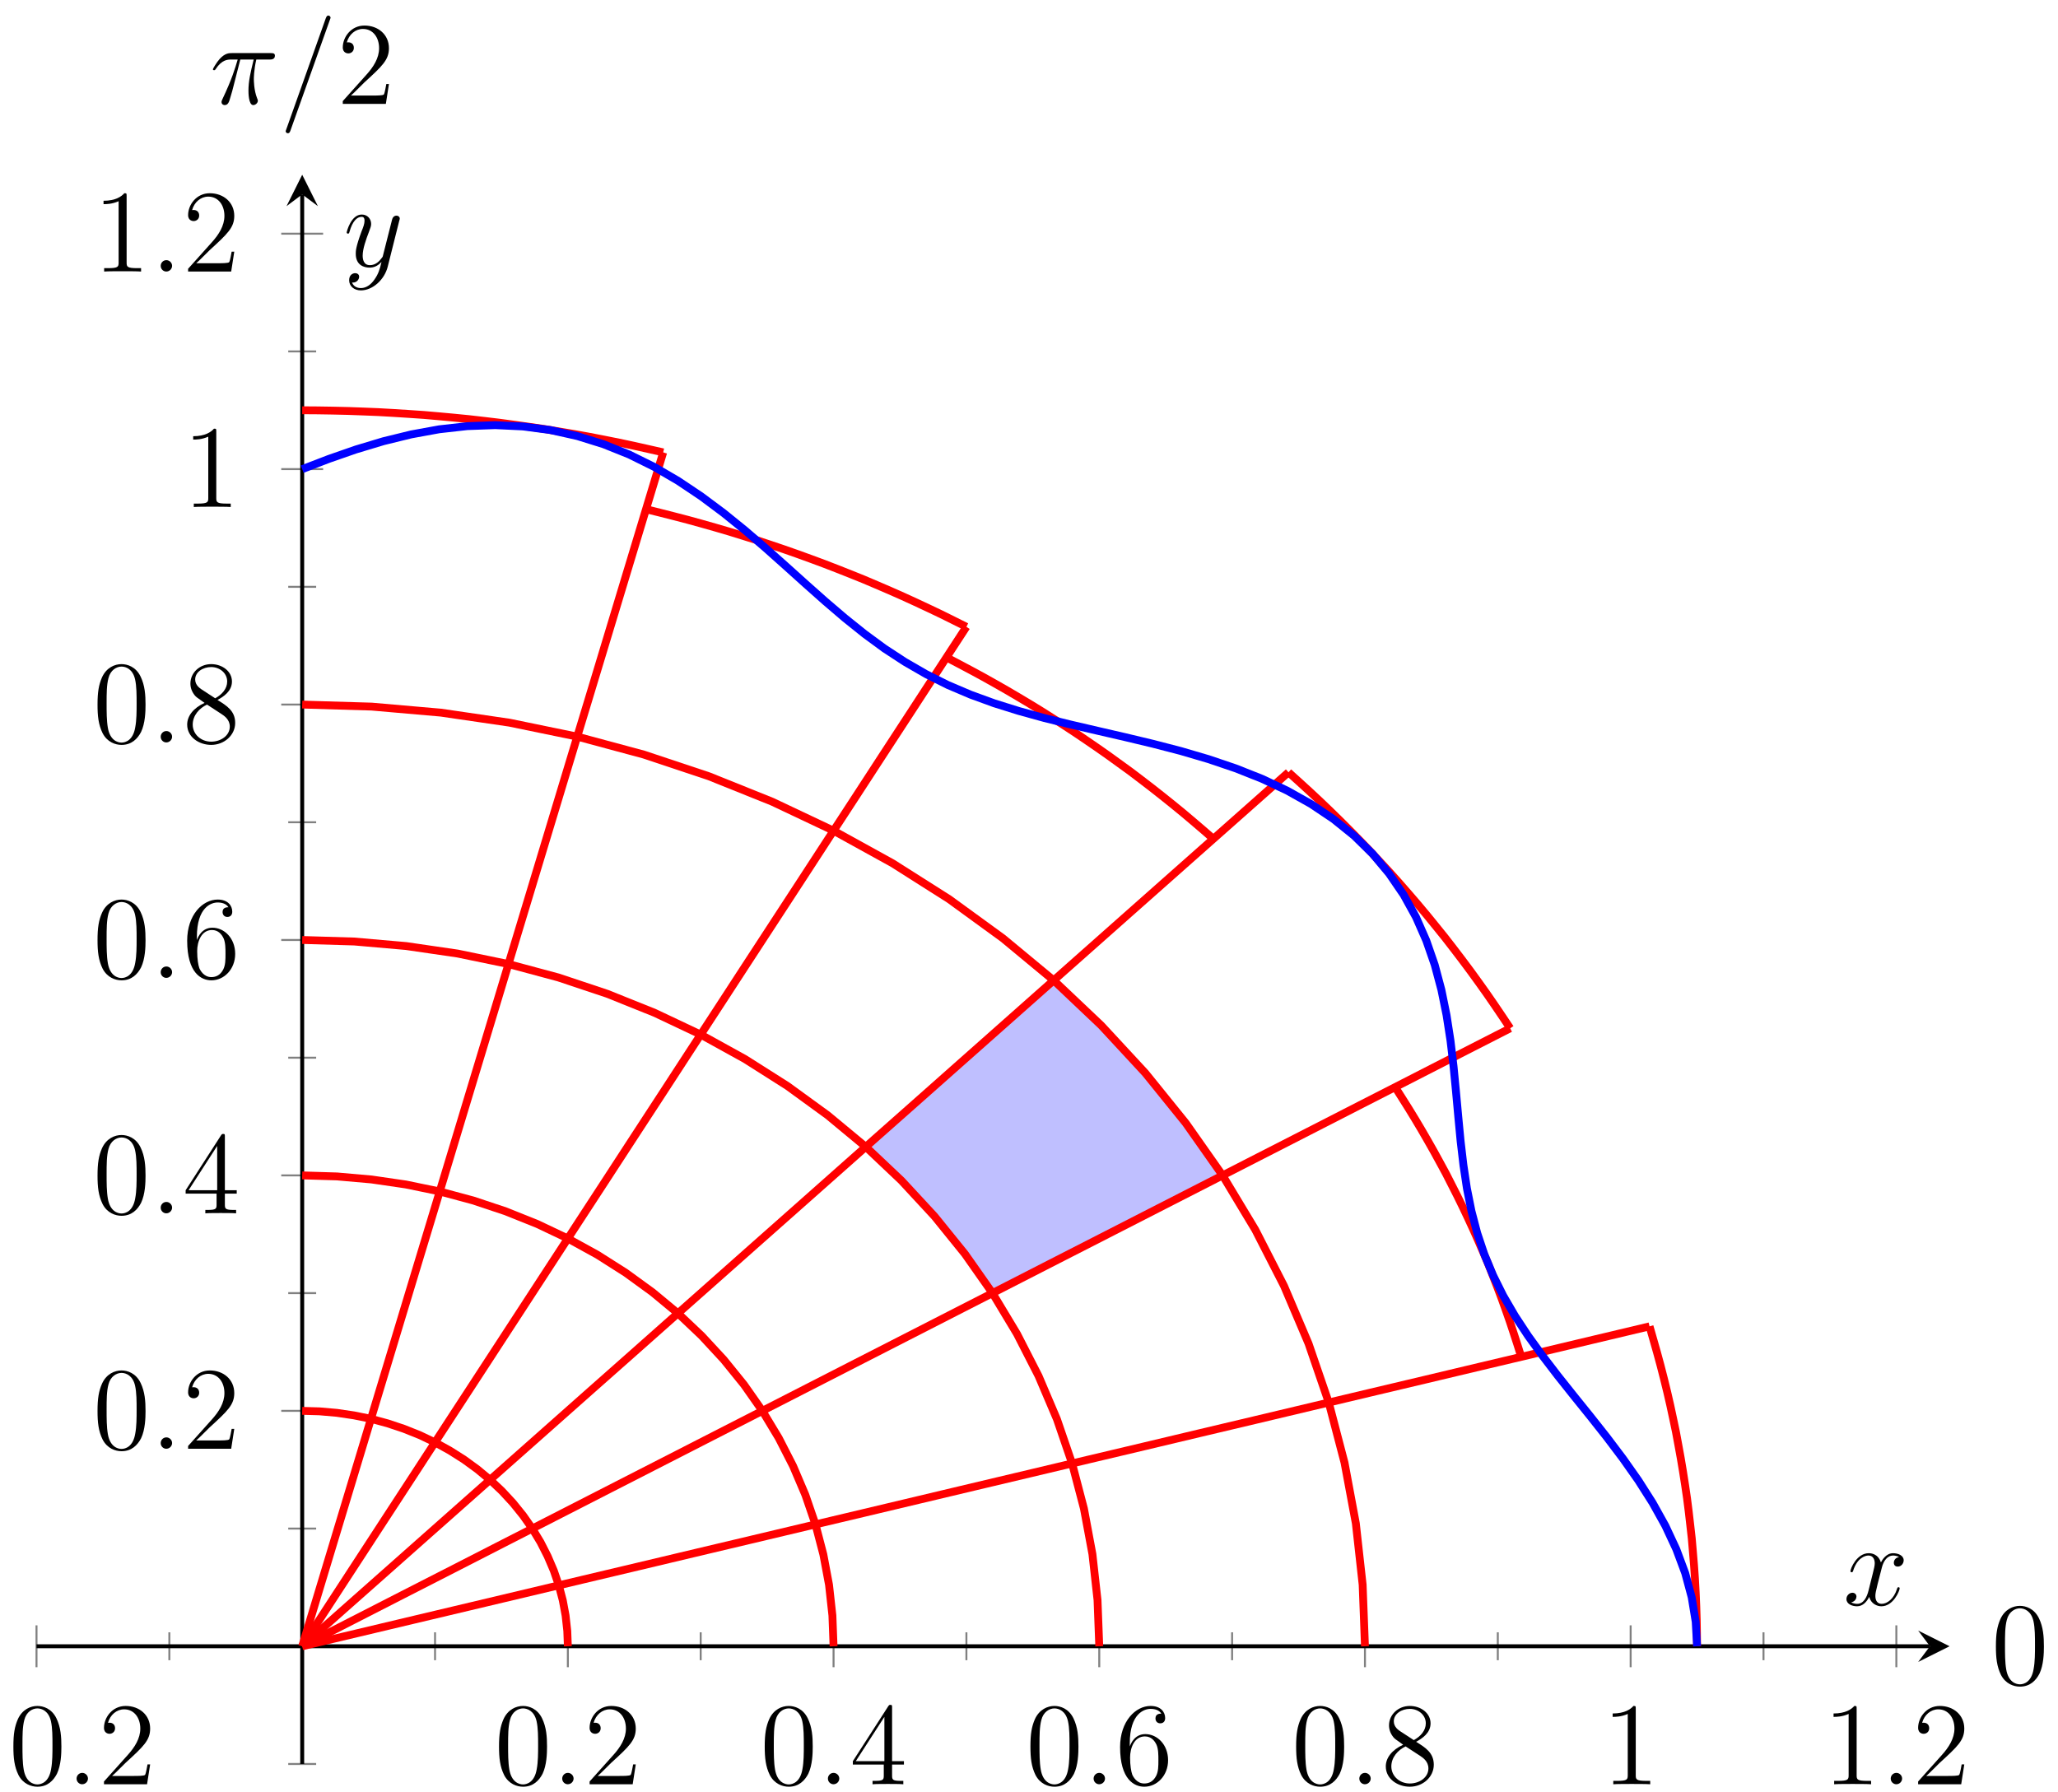 <?xml version="1.0" encoding="UTF-8"?>
<svg xmlns="http://www.w3.org/2000/svg" xmlns:xlink="http://www.w3.org/1999/xlink" width="209pt" height="182pt" viewBox="0 0 209 182" version="1.1">
<defs>
<g>
<symbol overflow="visible" id="glyph0-0">
<path style="stroke:none;" d=""/>
</symbol>
<symbol overflow="visible" id="glyph0-1">
<path style="stroke:none;" d="M 5.359 -3.828 C 5.359 -4.812 5.297 -5.781 4.859 -6.688 C 4.375 -7.688 3.516 -7.953 2.922 -7.953 C 2.234 -7.953 1.391 -7.609 0.938 -6.609 C 0.609 -5.859 0.484 -5.109 0.484 -3.828 C 0.484 -2.672 0.578 -1.797 1 -0.938 C 1.469 -0.031 2.297 0.25 2.922 0.25 C 3.953 0.25 4.547 -0.375 4.906 -1.062 C 5.328 -1.953 5.359 -3.125 5.359 -3.828 Z M 2.922 0.016 C 2.531 0.016 1.75 -0.203 1.531 -1.5 C 1.406 -2.219 1.406 -3.125 1.406 -3.969 C 1.406 -4.953 1.406 -5.828 1.594 -6.531 C 1.797 -7.344 2.406 -7.703 2.922 -7.703 C 3.375 -7.703 4.062 -7.438 4.297 -6.406 C 4.453 -5.719 4.453 -4.781 4.453 -3.969 C 4.453 -3.172 4.453 -2.266 4.312 -1.531 C 4.094 -0.219 3.328 0.016 2.922 0.016 Z M 2.922 0.016 "/>
</symbol>
<symbol overflow="visible" id="glyph0-2">
<path style="stroke:none;" d="M 5.266 -2.016 L 5 -2.016 C 4.953 -1.812 4.859 -1.141 4.75 -0.953 C 4.656 -0.844 3.984 -0.844 3.625 -0.844 L 1.406 -0.844 C 1.734 -1.125 2.469 -1.891 2.766 -2.172 C 4.594 -3.844 5.266 -4.469 5.266 -5.656 C 5.266 -7.031 4.172 -7.953 2.781 -7.953 C 1.406 -7.953 0.578 -6.766 0.578 -5.734 C 0.578 -5.125 1.109 -5.125 1.141 -5.125 C 1.406 -5.125 1.703 -5.312 1.703 -5.688 C 1.703 -6.031 1.484 -6.25 1.141 -6.25 C 1.047 -6.25 1.016 -6.25 0.984 -6.234 C 1.203 -7.047 1.859 -7.609 2.625 -7.609 C 3.641 -7.609 4.266 -6.75 4.266 -5.656 C 4.266 -4.641 3.688 -3.75 3 -2.984 L 0.578 -0.281 L 0.578 0 L 4.953 0 Z M 5.266 -2.016 "/>
</symbol>
<symbol overflow="visible" id="glyph0-3">
<path style="stroke:none;" d="M 4.312 -7.781 C 4.312 -8.016 4.312 -8.062 4.141 -8.062 C 4.047 -8.062 4.016 -8.062 3.922 -7.922 L 0.328 -2.344 L 0.328 -2 L 3.469 -2 L 3.469 -0.906 C 3.469 -0.469 3.438 -0.344 2.562 -0.344 L 2.328 -0.344 L 2.328 0 C 2.609 -0.031 3.547 -0.031 3.891 -0.031 C 4.219 -0.031 5.172 -0.031 5.453 0 L 5.453 -0.344 L 5.219 -0.344 C 4.344 -0.344 4.312 -0.469 4.312 -0.906 L 4.312 -2 L 5.516 -2 L 5.516 -2.344 L 4.312 -2.344 Z M 3.531 -6.844 L 3.531 -2.344 L 0.625 -2.344 Z M 3.531 -6.844 "/>
</symbol>
<symbol overflow="visible" id="glyph0-4">
<path style="stroke:none;" d="M 1.469 -4.156 C 1.469 -7.188 2.938 -7.656 3.578 -7.656 C 4.016 -7.656 4.453 -7.531 4.672 -7.172 C 4.531 -7.172 4.078 -7.172 4.078 -6.688 C 4.078 -6.422 4.25 -6.188 4.562 -6.188 C 4.859 -6.188 5.062 -6.375 5.062 -6.719 C 5.062 -7.344 4.609 -7.953 3.578 -7.953 C 2.062 -7.953 0.484 -6.406 0.484 -3.781 C 0.484 -0.484 1.922 0.25 2.938 0.25 C 4.25 0.25 5.359 -0.891 5.359 -2.438 C 5.359 -4.031 4.25 -5.094 3.047 -5.094 C 1.984 -5.094 1.594 -4.172 1.469 -3.844 Z M 2.938 -0.078 C 2.188 -0.078 1.828 -0.734 1.719 -0.984 C 1.609 -1.297 1.5 -1.891 1.5 -2.719 C 1.5 -3.672 1.922 -4.859 3 -4.859 C 3.656 -4.859 4 -4.406 4.188 -4 C 4.375 -3.562 4.375 -2.969 4.375 -2.453 C 4.375 -1.844 4.375 -1.297 4.141 -0.844 C 3.844 -0.281 3.422 -0.078 2.938 -0.078 Z M 2.938 -0.078 "/>
</symbol>
<symbol overflow="visible" id="glyph0-5">
<path style="stroke:none;" d="M 3.562 -4.312 C 4.156 -4.641 5.031 -5.188 5.031 -6.188 C 5.031 -7.234 4.031 -7.953 2.922 -7.953 C 1.75 -7.953 0.812 -7.078 0.812 -5.984 C 0.812 -5.578 0.938 -5.172 1.266 -4.766 C 1.406 -4.609 1.406 -4.609 2.25 -4.016 C 1.094 -3.484 0.484 -2.672 0.484 -1.812 C 0.484 -0.531 1.703 0.25 2.922 0.25 C 4.25 0.25 5.359 -0.734 5.359 -1.984 C 5.359 -3.203 4.5 -3.734 3.562 -4.312 Z M 1.938 -5.391 C 1.781 -5.5 1.297 -5.812 1.297 -6.391 C 1.297 -7.172 2.109 -7.656 2.922 -7.656 C 3.781 -7.656 4.547 -7.047 4.547 -6.188 C 4.547 -5.453 4.016 -4.859 3.328 -4.484 Z M 2.5 -3.844 L 3.938 -2.906 C 4.25 -2.703 4.812 -2.328 4.812 -1.609 C 4.812 -0.688 3.891 -0.078 2.922 -0.078 C 1.906 -0.078 1.047 -0.812 1.047 -1.812 C 1.047 -2.734 1.719 -3.484 2.5 -3.844 Z M 2.5 -3.844 "/>
</symbol>
<symbol overflow="visible" id="glyph0-6">
<path style="stroke:none;" d="M 3.438 -7.656 C 3.438 -7.938 3.438 -7.953 3.203 -7.953 C 2.922 -7.625 2.312 -7.188 1.094 -7.188 L 1.094 -6.844 C 1.359 -6.844 1.953 -6.844 2.625 -7.141 L 2.625 -0.922 C 2.625 -0.484 2.578 -0.344 1.531 -0.344 L 1.156 -0.344 L 1.156 0 C 1.484 -0.031 2.641 -0.031 3.031 -0.031 C 3.438 -0.031 4.578 -0.031 4.906 0 L 4.906 -0.344 L 4.531 -0.344 C 3.484 -0.344 3.438 -0.484 3.438 -0.922 Z M 3.438 -7.656 "/>
</symbol>
<symbol overflow="visible" id="glyph1-0">
<path style="stroke:none;" d=""/>
</symbol>
<symbol overflow="visible" id="glyph1-1">
<path style="stroke:none;" d="M 2.203 -0.578 C 2.203 -0.922 1.906 -1.156 1.625 -1.156 C 1.281 -1.156 1.047 -0.875 1.047 -0.578 C 1.047 -0.234 1.328 0 1.609 0 C 1.953 0 2.203 -0.281 2.203 -0.578 Z M 2.203 -0.578 "/>
</symbol>
<symbol overflow="visible" id="glyph1-2">
<path style="stroke:none;" d="M 5.672 -4.875 C 5.281 -4.812 5.141 -4.516 5.141 -4.297 C 5.141 -4 5.359 -3.906 5.531 -3.906 C 5.891 -3.906 6.141 -4.219 6.141 -4.547 C 6.141 -5.047 5.562 -5.266 5.062 -5.266 C 4.344 -5.266 3.938 -4.547 3.828 -4.328 C 3.547 -5.219 2.812 -5.266 2.594 -5.266 C 1.375 -5.266 0.734 -3.703 0.734 -3.438 C 0.734 -3.391 0.781 -3.328 0.859 -3.328 C 0.953 -3.328 0.984 -3.406 1 -3.453 C 1.406 -4.781 2.219 -5.031 2.562 -5.031 C 3.094 -5.031 3.203 -4.531 3.203 -4.25 C 3.203 -3.984 3.125 -3.703 2.984 -3.125 L 2.578 -1.5 C 2.406 -0.781 2.062 -0.125 1.422 -0.125 C 1.359 -0.125 1.062 -0.125 0.812 -0.281 C 1.25 -0.359 1.344 -0.719 1.344 -0.859 C 1.344 -1.094 1.156 -1.25 0.938 -1.25 C 0.641 -1.25 0.328 -0.984 0.328 -0.609 C 0.328 -0.109 0.891 0.125 1.406 0.125 C 1.984 0.125 2.391 -0.328 2.641 -0.828 C 2.828 -0.125 3.438 0.125 3.875 0.125 C 5.094 0.125 5.734 -1.453 5.734 -1.703 C 5.734 -1.766 5.688 -1.812 5.625 -1.812 C 5.516 -1.812 5.5 -1.75 5.469 -1.656 C 5.141 -0.609 4.453 -0.125 3.906 -0.125 C 3.484 -0.125 3.266 -0.438 3.266 -0.922 C 3.266 -1.188 3.312 -1.375 3.5 -2.156 L 3.922 -3.797 C 4.094 -4.5 4.5 -5.031 5.062 -5.031 C 5.078 -5.031 5.422 -5.031 5.672 -4.875 Z M 5.672 -4.875 "/>
</symbol>
<symbol overflow="visible" id="glyph1-3">
<path style="stroke:none;" d="M 3.141 1.344 C 2.828 1.797 2.359 2.203 1.766 2.203 C 1.625 2.203 1.047 2.172 0.875 1.625 C 0.906 1.641 0.969 1.641 0.984 1.641 C 1.344 1.641 1.594 1.328 1.594 1.047 C 1.594 0.781 1.359 0.688 1.188 0.688 C 0.984 0.688 0.578 0.828 0.578 1.406 C 0.578 2.016 1.094 2.438 1.766 2.438 C 2.969 2.438 4.172 1.344 4.5 0.016 L 5.672 -4.656 C 5.688 -4.703 5.719 -4.781 5.719 -4.859 C 5.719 -5.031 5.562 -5.156 5.391 -5.156 C 5.281 -5.156 5.031 -5.109 4.938 -4.75 L 4.047 -1.234 C 4 -1.016 4 -0.984 3.891 -0.859 C 3.656 -0.531 3.266 -0.125 2.688 -0.125 C 2.016 -0.125 1.953 -0.781 1.953 -1.094 C 1.953 -1.781 2.281 -2.703 2.609 -3.562 C 2.734 -3.906 2.812 -4.078 2.812 -4.312 C 2.812 -4.812 2.453 -5.266 1.859 -5.266 C 0.766 -5.266 0.328 -3.531 0.328 -3.438 C 0.328 -3.391 0.375 -3.328 0.453 -3.328 C 0.562 -3.328 0.578 -3.375 0.625 -3.547 C 0.906 -4.547 1.359 -5.031 1.828 -5.031 C 1.938 -5.031 2.141 -5.031 2.141 -4.641 C 2.141 -4.328 2.016 -3.984 1.828 -3.531 C 1.25 -1.953 1.25 -1.562 1.25 -1.281 C 1.25 -0.141 2.062 0.125 2.656 0.125 C 3 0.125 3.438 0.016 3.844 -0.438 L 3.859 -0.422 C 3.688 0.281 3.562 0.75 3.141 1.344 Z M 3.141 1.344 "/>
</symbol>
<symbol overflow="visible" id="glyph1-4">
<path style="stroke:none;" d="M 3.094 -4.5 L 4.453 -4.5 C 4.125 -3.172 3.922 -2.297 3.922 -1.344 C 3.922 -1.172 3.922 0.125 4.406 0.125 C 4.656 0.125 4.875 -0.109 4.875 -0.312 C 4.875 -0.375 4.875 -0.391 4.797 -0.578 C 4.469 -1.406 4.469 -2.422 4.469 -2.516 C 4.469 -2.578 4.469 -3.438 4.719 -4.5 L 6.062 -4.5 C 6.219 -4.5 6.609 -4.5 6.609 -4.891 C 6.609 -5.156 6.391 -5.156 6.172 -5.156 L 2.234 -5.156 C 1.953 -5.156 1.547 -5.156 1 -4.562 C 0.688 -4.219 0.312 -3.578 0.312 -3.516 C 0.312 -3.438 0.375 -3.422 0.438 -3.422 C 0.531 -3.422 0.531 -3.453 0.594 -3.531 C 1.219 -4.5 1.844 -4.5 2.141 -4.5 L 2.828 -4.5 C 2.562 -3.609 2.266 -2.562 1.281 -0.484 C 1.188 -0.281 1.188 -0.266 1.188 -0.188 C 1.188 0.062 1.406 0.125 1.5 0.125 C 1.859 0.125 1.953 -0.188 2.094 -0.688 C 2.281 -1.297 2.281 -1.328 2.406 -1.812 Z M 3.094 -4.5 "/>
</symbol>
<symbol overflow="visible" id="glyph1-5">
<path style="stroke:none;" d="M 5.125 -8.516 C 5.125 -8.531 5.203 -8.719 5.203 -8.734 C 5.203 -8.875 5.078 -8.969 4.984 -8.969 C 4.922 -8.969 4.812 -8.969 4.719 -8.703 L 0.719 2.547 C 0.719 2.562 0.641 2.734 0.641 2.766 C 0.641 2.906 0.766 2.984 0.859 2.984 C 0.938 2.984 1.047 2.969 1.125 2.719 Z M 5.125 -8.516 "/>
</symbol>
</g>
</defs>
<g id="surface1">
<path style="fill:none;stroke-width:0.199;stroke-linecap:butt;stroke-linejoin:miter;stroke:rgb(50%,50%,50%);stroke-opacity:1;stroke-miterlimit:10;" d="M 13.492 10.539 L 13.492 13.374 M 40.475 10.539 L 40.475 13.374 M 67.454 10.539 L 67.454 13.374 M 94.437 10.539 L 94.437 13.374 M 121.42 10.539 L 121.42 13.374 M 148.403 10.539 L 148.403 13.374 M 175.386 10.539 L 175.386 13.374 " transform="matrix(1,0,0,-1,3.706,179.152)"/>
<path style="fill:none;stroke-width:0.199;stroke-linecap:butt;stroke-linejoin:miter;stroke:rgb(50%,50%,50%);stroke-opacity:1;stroke-miterlimit:10;" d="M 0.001 9.828 L 0.001 14.081 M 53.963 9.828 L 53.963 14.081 M 80.946 9.828 L 80.946 14.081 M 107.929 9.828 L 107.929 14.081 M 134.912 9.828 L 134.912 14.081 M 161.895 9.828 L 161.895 14.081 M 188.878 9.828 L 188.878 14.081 " transform="matrix(1,0,0,-1,3.706,179.152)"/>
<path style="fill:none;stroke-width:0.199;stroke-linecap:butt;stroke-linejoin:miter;stroke:rgb(50%,50%,50%);stroke-opacity:1;stroke-miterlimit:10;" d="M 25.566 0 L 28.402 0 M 25.566 23.909 L 28.402 23.909 M 25.566 47.822 L 28.402 47.822 M 25.566 71.731 L 28.402 71.731 M 25.566 95.644 L 28.402 95.644 M 25.566 119.553 L 28.402 119.553 M 25.566 143.462 L 28.402 143.462 " transform="matrix(1,0,0,-1,3.706,179.152)"/>
<path style="fill:none;stroke-width:0.199;stroke-linecap:butt;stroke-linejoin:miter;stroke:rgb(50%,50%,50%);stroke-opacity:1;stroke-miterlimit:10;" d="M 24.855 35.865 L 29.109 35.865 M 24.855 59.778 L 29.109 59.778 M 24.855 83.687 L 29.109 83.687 M 24.855 107.596 L 29.109 107.596 M 24.855 131.509 L 29.109 131.509 M 24.855 155.418 L 29.109 155.418 " transform="matrix(1,0,0,-1,3.706,179.152)"/>
<path style="fill:none;stroke-width:0.399;stroke-linecap:butt;stroke-linejoin:miter;stroke:rgb(0%,0%,0%);stroke-opacity:1;stroke-miterlimit:10;" d="M 0.001 11.956 L 192.28 11.956 " transform="matrix(1,0,0,-1,3.706,179.152)"/>
<path style=" stroke:none;fill-rule:nonzero;fill:rgb(0%,0%,0%);fill-opacity:1;" d="M 197.988 167.195 L 194.801 165.602 L 195.996 167.195 L 194.801 168.789 "/>
<path style="fill:none;stroke-width:0.399;stroke-linecap:butt;stroke-linejoin:miter;stroke:rgb(0%,0%,0%);stroke-opacity:1;stroke-miterlimit:10;" d="M 26.984 0 L 26.984 159.402 " transform="matrix(1,0,0,-1,3.706,179.152)"/>
<path style=" stroke:none;fill-rule:nonzero;fill:rgb(0%,0%,0%);fill-opacity:1;" d="M 30.691 17.746 L 29.098 20.938 L 30.691 19.742 L 32.285 20.938 "/>
<g style="fill:rgb(0%,0%,0%);fill-opacity:1;">
  <use xlink:href="#glyph0-1" x="0.876" y="181.211"/>
</g>
<g style="fill:rgb(0%,0%,0%);fill-opacity:1;">
  <use xlink:href="#glyph1-1" x="6.73" y="181.211"/>
</g>
<g style="fill:rgb(0%,0%,0%);fill-opacity:1;">
  <use xlink:href="#glyph0-2" x="9.982" y="181.211"/>
</g>
<g style="fill:rgb(0%,0%,0%);fill-opacity:1;">
  <use xlink:href="#glyph0-1" x="50.195" y="181.211"/>
</g>
<g style="fill:rgb(0%,0%,0%);fill-opacity:1;">
  <use xlink:href="#glyph1-1" x="56.048" y="181.211"/>
</g>
<g style="fill:rgb(0%,0%,0%);fill-opacity:1;">
  <use xlink:href="#glyph0-2" x="59.299" y="181.211"/>
</g>
<g style="fill:rgb(0%,0%,0%);fill-opacity:1;">
  <use xlink:href="#glyph0-1" x="77.178" y="181.211"/>
</g>
<g style="fill:rgb(0%,0%,0%);fill-opacity:1;">
  <use xlink:href="#glyph1-1" x="83.031" y="181.211"/>
</g>
<g style="fill:rgb(0%,0%,0%);fill-opacity:1;">
  <use xlink:href="#glyph0-3" x="86.283" y="181.211"/>
</g>
<g style="fill:rgb(0%,0%,0%);fill-opacity:1;">
  <use xlink:href="#glyph0-1" x="104.161" y="181.211"/>
</g>
<g style="fill:rgb(0%,0%,0%);fill-opacity:1;">
  <use xlink:href="#glyph1-1" x="110.015" y="181.211"/>
</g>
<g style="fill:rgb(0%,0%,0%);fill-opacity:1;">
  <use xlink:href="#glyph0-4" x="113.266" y="181.211"/>
</g>
<g style="fill:rgb(0%,0%,0%);fill-opacity:1;">
  <use xlink:href="#glyph0-1" x="131.146" y="181.211"/>
</g>
<g style="fill:rgb(0%,0%,0%);fill-opacity:1;">
  <use xlink:href="#glyph1-1" x="136.999" y="181.211"/>
</g>
<g style="fill:rgb(0%,0%,0%);fill-opacity:1;">
  <use xlink:href="#glyph0-5" x="140.25" y="181.211"/>
</g>
<g style="fill:rgb(0%,0%,0%);fill-opacity:1;">
  <use xlink:href="#glyph0-6" x="162.681" y="181.211"/>
</g>
<g style="fill:rgb(0%,0%,0%);fill-opacity:1;">
  <use xlink:href="#glyph0-6" x="185.113" y="181.211"/>
</g>
<g style="fill:rgb(0%,0%,0%);fill-opacity:1;">
  <use xlink:href="#glyph1-1" x="190.966" y="181.211"/>
</g>
<g style="fill:rgb(0%,0%,0%);fill-opacity:1;">
  <use xlink:href="#glyph0-2" x="194.217" y="181.211"/>
</g>
<g style="fill:rgb(0%,0%,0%);fill-opacity:1;">
  <use xlink:href="#glyph0-1" x="9.421" y="147.137"/>
</g>
<g style="fill:rgb(0%,0%,0%);fill-opacity:1;">
  <use xlink:href="#glyph1-1" x="15.274" y="147.137"/>
</g>
<g style="fill:rgb(0%,0%,0%);fill-opacity:1;">
  <use xlink:href="#glyph0-2" x="18.525" y="147.137"/>
</g>
<g style="fill:rgb(0%,0%,0%);fill-opacity:1;">
  <use xlink:href="#glyph0-1" x="9.421" y="123.226"/>
</g>
<g style="fill:rgb(0%,0%,0%);fill-opacity:1;">
  <use xlink:href="#glyph1-1" x="15.274" y="123.226"/>
</g>
<g style="fill:rgb(0%,0%,0%);fill-opacity:1;">
  <use xlink:href="#glyph0-3" x="18.525" y="123.226"/>
</g>
<g style="fill:rgb(0%,0%,0%);fill-opacity:1;">
  <use xlink:href="#glyph0-1" x="9.421" y="99.313"/>
</g>
<g style="fill:rgb(0%,0%,0%);fill-opacity:1;">
  <use xlink:href="#glyph1-1" x="15.274" y="99.313"/>
</g>
<g style="fill:rgb(0%,0%,0%);fill-opacity:1;">
  <use xlink:href="#glyph0-4" x="18.525" y="99.313"/>
</g>
<g style="fill:rgb(0%,0%,0%);fill-opacity:1;">
  <use xlink:href="#glyph0-1" x="9.421" y="75.402"/>
</g>
<g style="fill:rgb(0%,0%,0%);fill-opacity:1;">
  <use xlink:href="#glyph1-1" x="15.274" y="75.402"/>
</g>
<g style="fill:rgb(0%,0%,0%);fill-opacity:1;">
  <use xlink:href="#glyph0-5" x="18.525" y="75.402"/>
</g>
<g style="fill:rgb(0%,0%,0%);fill-opacity:1;">
  <use xlink:href="#glyph0-6" x="18.526" y="51.49"/>
</g>
<g style="fill:rgb(0%,0%,0%);fill-opacity:1;">
  <use xlink:href="#glyph0-6" x="9.421" y="27.578"/>
</g>
<g style="fill:rgb(0%,0%,0%);fill-opacity:1;">
  <use xlink:href="#glyph1-1" x="15.274" y="27.578"/>
</g>
<g style="fill:rgb(0%,0%,0%);fill-opacity:1;">
  <use xlink:href="#glyph0-2" x="18.525" y="27.578"/>
</g>
<path style=" stroke:none;fill-rule:nonzero;fill:rgb(50%,50%,100%);fill-opacity:0.5;" d="M 124.16 119.371 L 123.203 117.938 L 122.219 116.516 L 121.207 115.105 L 120.168 113.707 L 119.102 112.332 L 118.008 110.98 L 116.891 109.629 L 115.742 108.312 L 114.57 107 L 113.367 105.719 L 112.152 104.453 L 110.898 103.195 L 109.629 101.965 L 108.336 100.758 L 107.012 99.562 L 87.938 116.469 L 88.922 117.363 L 89.891 118.273 L 90.852 119.195 L 91.781 120.137 L 92.699 121.082 L 93.602 122.051 L 94.48 123.031 L 95.344 124.023 L 96.18 125.027 L 97.004 126.055 L 97.797 127.086 L 98.582 128.125 L 99.336 129.176 L 100.078 130.254 L 100.793 131.328 L 124.16 119.371 "/>
<path style="fill:none;stroke-width:0.797;stroke-linecap:butt;stroke-linejoin:miter;stroke:rgb(100%,0%,0%);stroke-opacity:1;stroke-miterlimit:10;" d="M 168.641 11.956 L 168.625 13.324 L 168.602 14.691 L 168.559 16.062 L 168.5 17.429 L 168.426 18.796 L 168.332 20.163 L 168.219 21.53 L 168.102 22.897 L 167.949 24.257 L 167.793 25.62 L 167.621 26.979 L 167.422 28.338 L 167.211 29.694 L 166.984 31.049 L 166.738 32.401 L 166.488 33.752 L 166.203 35.1 L 165.914 36.444 L 165.606 37.783 L 165.277 39.123 L 164.934 40.459 L 164.574 41.787 L 164.196 43.115 L 163.813 44.447 " transform="matrix(1,0,0,-1,3.706,179.152)"/>
<path style="fill:none;stroke-width:0.797;stroke-linecap:butt;stroke-linejoin:miter;stroke:rgb(100%,0%,0%);stroke-opacity:1;stroke-miterlimit:10;" d="M 150.782 41.35 L 150.407 42.545 L 150.02 43.736 L 149.626 44.924 L 149.212 46.107 L 148.786 47.287 L 148.341 48.462 L 147.884 49.63 L 147.419 50.802 L 146.931 51.958 L 146.431 53.115 L 145.915 54.271 L 145.388 55.415 L 144.845 56.56 L 144.29 57.696 L 143.142 59.954 L 142.536 61.071 L 141.927 62.184 L 141.298 63.294 L 140.662 64.395 L 140.009 65.493 L 139.345 66.579 L 138.662 67.665 L 137.978 68.743 " transform="matrix(1,0,0,-1,3.706,179.152)"/>
<path style="fill:none;stroke-width:0.797;stroke-linecap:butt;stroke-linejoin:miter;stroke:rgb(100%,0%,0%);stroke-opacity:1;stroke-miterlimit:10;" d="M 149.661 74.719 L 148.872 75.902 L 148.079 77.074 L 147.274 78.242 L 146.45 79.398 L 145.614 80.551 L 144.763 81.691 L 143.896 82.828 L 143.021 83.957 L 142.122 85.07 L 141.22 86.179 L 140.298 87.281 L 139.361 88.371 L 138.416 89.453 L 137.455 90.527 L 136.478 91.585 L 135.498 92.644 L 134.494 93.687 L 133.478 94.722 L 132.455 95.745 L 131.416 96.761 L 130.369 97.765 L 129.307 98.757 L 128.229 99.741 L 127.147 100.718 " transform="matrix(1,0,0,-1,3.706,179.152)"/>
<path style="fill:none;stroke-width:0.797;stroke-linecap:butt;stroke-linejoin:miter;stroke:rgb(100%,0%,0%);stroke-opacity:1;stroke-miterlimit:10;" d="M 119.518 93.956 L 118.499 94.843 L 117.471 95.722 L 116.44 96.593 L 115.389 97.452 L 114.331 98.3 L 113.264 99.14 L 112.186 99.968 L 111.101 100.792 L 108.89 102.393 L 107.773 103.178 L 106.644 103.952 L 105.507 104.721 L 104.359 105.475 L 103.202 106.213 L 102.042 106.948 L 100.867 107.667 L 99.683 108.374 L 98.492 109.073 L 97.293 109.756 L 96.086 110.432 L 94.867 111.092 L 93.644 111.741 L 92.414 112.385 " transform="matrix(1,0,0,-1,3.706,179.152)"/>
<path style="fill:none;stroke-width:0.797;stroke-linecap:butt;stroke-linejoin:miter;stroke:rgb(100%,0%,0%);stroke-opacity:1;stroke-miterlimit:10;" d="M 94.437 115.49 L 93.156 116.131 L 91.871 116.768 L 90.574 117.385 L 89.273 117.994 L 87.965 118.592 L 86.649 119.174 L 85.324 119.744 L 84 120.306 L 82.661 120.846 L 81.317 121.377 L 79.965 121.9 L 78.606 122.404 L 77.247 122.896 L 75.876 123.377 L 74.501 123.841 L 73.126 124.298 L 71.735 124.732 L 70.349 125.162 L 68.95 125.572 L 67.548 125.97 L 66.142 126.357 L 64.732 126.724 L 63.318 127.084 L 61.9 127.435 " transform="matrix(1,0,0,-1,3.706,179.152)"/>
<path style="fill:none;stroke-width:0.797;stroke-linecap:butt;stroke-linejoin:miter;stroke:rgb(100%,0%,0%);stroke-opacity:1;stroke-miterlimit:10;" d="M 63.646 133.208 L 62.146 133.548 L 60.65 133.884 L 59.146 134.204 L 57.642 134.505 L 56.131 134.798 L 54.615 135.071 L 53.1 135.325 L 51.58 135.579 L 50.053 135.802 L 48.529 136.017 L 46.998 136.224 L 45.471 136.407 L 43.936 136.583 L 42.401 136.735 L 40.866 136.876 L 39.331 137.009 L 37.788 137.114 L 36.245 137.212 L 34.702 137.298 L 33.159 137.36 L 31.616 137.415 L 30.069 137.45 L 28.527 137.474 L 26.984 137.485 " transform="matrix(1,0,0,-1,3.706,179.152)"/>
<path style="fill:none;stroke-width:0.797;stroke-linecap:butt;stroke-linejoin:miter;stroke:rgb(100%,0%,0%);stroke-opacity:1;stroke-miterlimit:10;" d="M 134.912 11.956 L 134.677 18.21 L 133.986 24.436 L 132.834 30.612 L 131.236 36.709 L 129.182 42.697 L 126.693 48.552 L 123.776 54.255 L 120.452 59.778 L 116.717 65.087 L 112.604 70.176 L 108.124 75.016 L 103.3 79.586 L 98.144 83.859 L 92.683 87.832 L 86.942 91.476 L 80.946 94.784 L 74.716 97.73 L 68.282 100.315 L 61.673 102.518 L 54.916 104.339 L 48.037 105.756 L 41.069 106.776 L 34.042 107.389 L 26.984 107.596 " transform="matrix(1,0,0,-1,3.706,179.152)"/>
<path style="fill:none;stroke-width:0.797;stroke-linecap:butt;stroke-linejoin:miter;stroke:rgb(100%,0%,0%);stroke-opacity:1;stroke-miterlimit:10;" d="M 107.929 11.956 L 107.753 16.648 L 107.234 21.315 L 106.37 25.948 L 105.171 30.522 L 103.632 35.014 L 101.765 39.404 L 99.578 43.678 L 97.086 47.822 L 94.285 51.806 L 91.199 55.622 L 87.84 59.251 L 84.219 62.677 L 80.352 65.883 L 76.259 68.86 L 71.95 71.594 L 67.454 74.078 L 62.783 76.285 L 57.959 78.223 L 53.002 79.879 L 47.932 81.242 L 42.772 82.308 L 37.546 83.07 L 32.276 83.531 L 26.984 83.687 " transform="matrix(1,0,0,-1,3.706,179.152)"/>
<path style="fill:none;stroke-width:0.797;stroke-linecap:butt;stroke-linejoin:miter;stroke:rgb(100%,0%,0%);stroke-opacity:1;stroke-miterlimit:10;" d="M 80.946 11.956 L 80.829 15.081 L 80.485 18.198 L 79.907 21.284 L 79.11 24.331 L 78.083 27.327 L 76.837 30.256 L 75.38 33.104 L 73.716 35.865 L 71.852 38.522 L 69.794 41.064 L 67.552 43.486 L 65.142 45.771 L 62.564 47.908 L 59.834 49.892 L 56.963 51.716 L 53.963 53.368 L 50.85 54.845 L 47.631 56.134 L 44.327 57.235 L 40.948 58.146 L 37.51 58.856 L 34.026 59.364 L 30.511 59.673 L 26.984 59.778 " transform="matrix(1,0,0,-1,3.706,179.152)"/>
<path style="fill:none;stroke-width:0.797;stroke-linecap:butt;stroke-linejoin:miter;stroke:rgb(100%,0%,0%);stroke-opacity:1;stroke-miterlimit:10;" d="M 53.963 11.956 L 53.904 13.519 L 53.732 15.077 L 53.447 16.62 L 53.045 18.144 L 52.533 19.64 L 51.908 21.104 L 51.182 22.53 L 50.35 23.909 L 49.416 25.237 L 48.389 26.51 L 47.268 27.721 L 46.061 28.862 L 44.772 29.932 L 43.409 30.924 L 41.971 31.834 L 40.475 32.662 L 38.917 33.401 L 37.307 34.045 L 35.655 34.596 L 33.968 35.053 L 32.245 35.404 L 30.503 35.662 L 28.745 35.815 L 26.984 35.865 " transform="matrix(1,0,0,-1,3.706,179.152)"/>
<path style="fill:none;stroke-width:0.797;stroke-linecap:butt;stroke-linejoin:miter;stroke:rgb(100%,0%,0%);stroke-opacity:1;stroke-miterlimit:10;" d="M 26.984 11.956 L 32.683 13.308 L 38.385 14.663 L 44.084 16.015 L 55.49 18.726 L 61.189 20.077 L 66.892 21.433 L 72.591 22.784 L 78.294 24.139 L 83.996 25.491 L 89.695 26.846 L 95.398 28.202 L 101.097 29.553 L 106.8 30.909 L 112.503 32.26 L 118.202 33.616 L 123.905 34.967 L 129.603 36.322 L 135.306 37.678 L 141.009 39.029 L 146.708 40.385 L 152.411 41.736 L 158.11 43.092 L 163.813 44.447 " transform="matrix(1,0,0,-1,3.706,179.152)"/>
<path style="fill:none;stroke-width:0.797;stroke-linecap:butt;stroke-linejoin:miter;stroke:rgb(100%,0%,0%);stroke-opacity:1;stroke-miterlimit:10;" d="M 26.984 11.956 L 32.093 14.57 L 37.206 17.187 L 42.319 19.8 L 47.428 22.417 L 52.541 25.03 L 57.654 27.647 L 62.763 30.26 L 67.876 32.877 L 72.985 35.49 L 83.211 40.725 L 88.32 43.338 L 93.433 45.955 L 98.546 48.568 L 103.656 51.185 L 108.769 53.798 L 113.882 56.415 L 118.991 59.028 L 124.104 61.645 L 129.217 64.259 L 134.326 66.876 L 139.439 69.489 L 144.548 72.106 L 149.661 74.719 " transform="matrix(1,0,0,-1,3.706,179.152)"/>
<path style="fill:none;stroke-width:0.797;stroke-linecap:butt;stroke-linejoin:miter;stroke:rgb(100%,0%,0%);stroke-opacity:1;stroke-miterlimit:10;" d="M 26.984 11.956 L 31.155 15.655 L 35.331 19.351 L 39.503 23.05 L 43.678 26.749 L 47.85 30.448 L 52.025 34.147 L 56.197 37.846 L 60.373 41.541 L 64.544 45.24 L 68.72 48.939 L 72.891 52.638 L 77.067 56.337 L 85.41 63.735 L 89.586 67.43 L 93.758 71.129 L 97.933 74.828 L 102.105 78.527 L 106.28 82.226 L 110.452 85.925 L 114.628 89.624 L 118.799 93.32 L 122.975 97.019 L 127.147 100.718 " transform="matrix(1,0,0,-1,3.706,179.152)"/>
<path style="fill:none;stroke-width:0.797;stroke-linecap:butt;stroke-linejoin:miter;stroke:rgb(100%,0%,0%);stroke-opacity:1;stroke-miterlimit:10;" d="M 26.984 11.956 L 29.792 16.269 L 32.604 20.585 L 35.413 24.897 L 38.225 29.209 L 41.034 33.526 L 43.846 37.838 L 46.658 42.154 L 49.467 46.466 L 52.279 50.783 L 55.088 55.095 L 57.9 59.407 L 60.708 63.723 L 63.521 68.036 L 66.329 72.352 L 69.142 76.664 L 71.95 80.98 L 77.575 89.605 L 80.383 93.921 L 83.196 98.233 L 86.004 102.55 L 88.816 106.862 L 91.625 111.174 L 94.437 115.49 " transform="matrix(1,0,0,-1,3.706,179.152)"/>
<path style="fill:none;stroke-width:0.797;stroke-linecap:butt;stroke-linejoin:miter;stroke:rgb(100%,0%,0%);stroke-opacity:1;stroke-miterlimit:10;" d="M 26.984 11.956 L 28.511 17.007 L 30.038 22.061 L 33.093 32.162 L 34.62 37.217 L 36.147 42.267 L 37.674 47.322 L 39.202 52.372 L 40.733 57.427 L 42.26 62.477 L 43.787 67.532 L 46.842 77.633 L 48.369 82.687 L 49.897 87.738 L 51.424 92.792 L 52.951 97.843 L 54.478 102.897 L 56.01 107.948 L 57.537 112.998 L 59.064 118.053 L 60.591 123.103 L 62.119 128.158 L 63.646 133.208 " transform="matrix(1,0,0,-1,3.706,179.152)"/>
<path style="fill:none;stroke-width:0.797;stroke-linecap:butt;stroke-linejoin:miter;stroke:rgb(0%,0%,100%);stroke-opacity:1;stroke-miterlimit:10;" d="M 168.641 11.956 L 168.5 14.449 L 168.094 16.929 L 167.434 19.386 L 166.531 21.811 L 165.422 24.19 L 164.125 26.522 L 162.676 28.799 L 161.11 31.022 L 159.473 33.19 L 157.797 35.311 L 156.122 37.389 L 154.493 39.436 L 152.938 41.467 L 151.477 43.486 L 150.145 45.509 L 148.958 47.548 L 147.923 49.626 L 147.04 51.744 L 146.314 53.919 L 145.728 56.153 L 145.267 58.458 L 144.911 60.825 L 144.626 63.255 L 144.388 65.747 L 144.157 68.29 L 143.907 70.868 L 143.599 73.461 L 143.197 76.055 L 142.673 78.629 L 141.997 81.16 L 141.142 83.625 L 140.095 86.007 L 138.841 88.277 L 137.373 90.421 L 135.693 92.429 L 133.806 94.28 L 131.713 95.968 L 129.443 97.491 L 127.014 98.854 L 124.447 100.061 L 121.776 101.12 L 119.018 102.054 L 116.214 102.878 L 113.386 103.612 L 110.558 104.288 L 107.765 104.932 L 105.023 105.569 L 102.351 106.229 L 99.761 106.944 L 97.265 107.725 L 94.863 108.6 L 92.551 109.584 L 90.332 110.694 L 88.188 111.932 L 86.11 113.291 L 84.086 114.779 L 82.09 116.381 L 80.106 118.076 L 78.122 119.838 L 76.106 121.654 L 74.055 123.482 L 71.942 125.298 L 69.759 127.064 L 67.501 128.747 L 65.154 130.318 L 62.72 131.74 L 60.201 132.986 L 57.599 134.032 L 54.928 134.864 L 52.193 135.474 L 49.408 135.841 L 46.584 135.974 L 43.741 135.872 L 40.893 135.552 L 38.049 135.032 L 35.229 134.341 L 32.436 133.501 L 29.687 132.544 L 26.984 131.505 " transform="matrix(1,0,0,-1,3.706,179.152)"/>
<g style="fill:rgb(0%,0%,0%);fill-opacity:1;">
  <use xlink:href="#glyph1-2" x="187.187" y="163.011"/>
</g>
<g style="fill:rgb(0%,0%,0%);fill-opacity:1;">
  <use xlink:href="#glyph1-3" x="34.879" y="27.055"/>
</g>
<g style="fill:rgb(0%,0%,0%);fill-opacity:1;">
  <use xlink:href="#glyph0-1" x="202.21" y="171.046"/>
</g>
<g style="fill:rgb(0%,0%,0%);fill-opacity:1;">
  <use xlink:href="#glyph1-4" x="21.31" y="10.548"/>
</g>
<g style="fill:rgb(0%,0%,0%);fill-opacity:1;">
  <use xlink:href="#glyph1-5" x="28.369" y="10.548"/>
</g>
<g style="fill:rgb(0%,0%,0%);fill-opacity:1;">
  <use xlink:href="#glyph0-2" x="34.233" y="10.548"/>
</g>
</g>
</svg>

